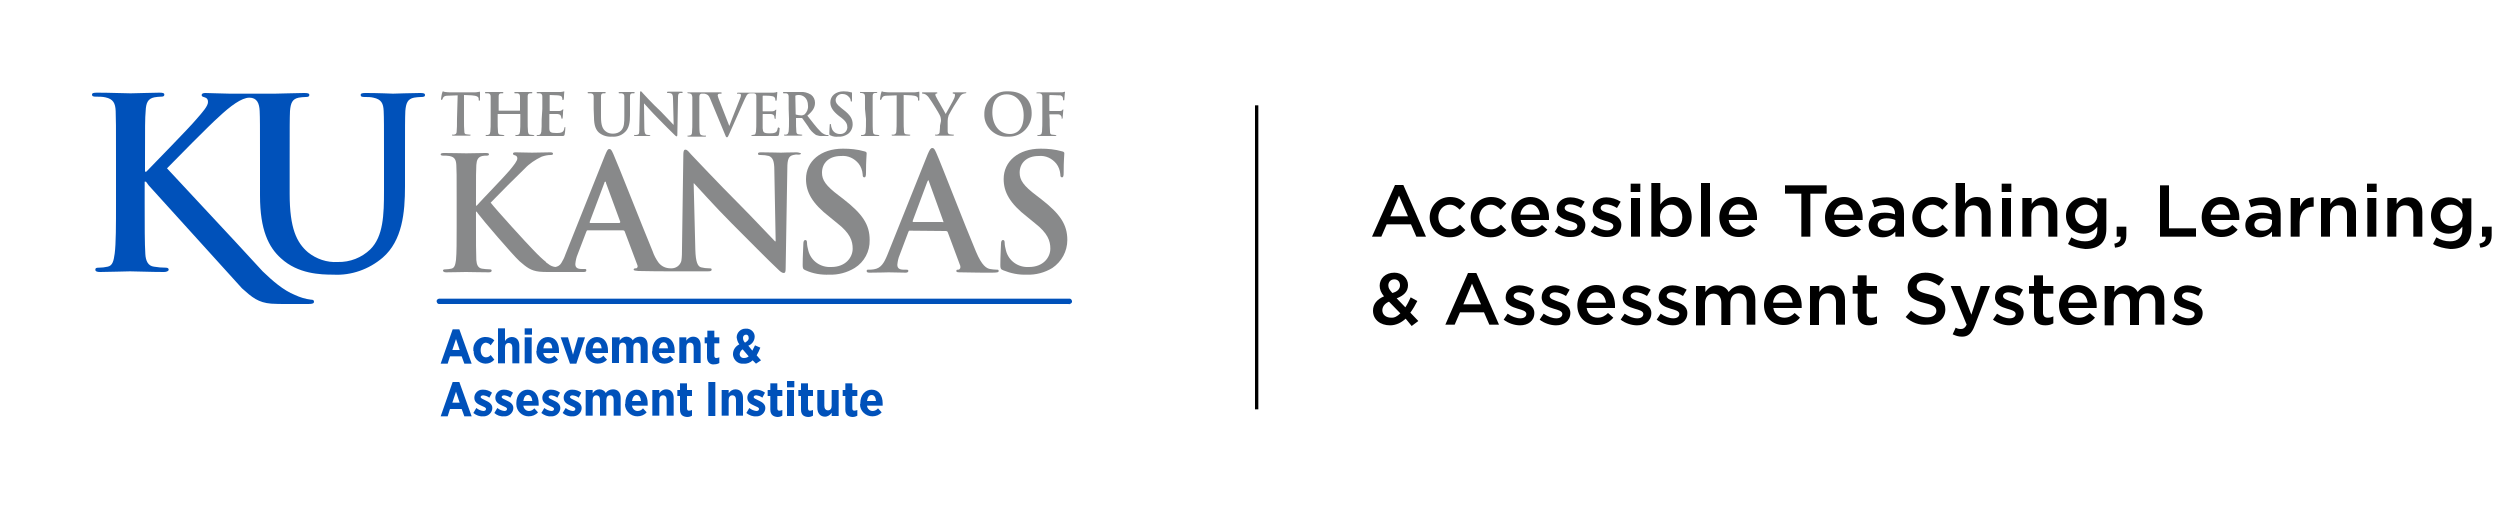 <?xml version="1.0" encoding="utf-8"?>
<!-- Generator: Adobe Illustrator 24.0.3, SVG Export Plug-In . SVG Version: 6.00 Build 0)  -->
<svg version="1.1" id="Layer_1" xmlns="http://www.w3.org/2000/svg" xmlns:xlink="http://www.w3.org/1999/xlink" x="0px" y="0px"
	 width="750px" height="152.4px" viewBox="0 0 750 152.4" style="enable-background:new 0 0 750 152.4;" xml:space="preserve">
<style type="text/css">
	.st0{fill:#88898A;}
	.st1{fill:#0051BA;}
	.st2{fill:none;stroke:#000000;stroke-miterlimit:10;}
	.st3{fill:none;}
	.st4{fill:#FFFFFF;}
</style>
<g>
	<path class="st0" d="M137.3,28.6l-2.6,0.1c-1,0-1.4,0.1-1.7,0.5c-0.1,0.2-0.2,0.4-0.3,0.6c0,0.1-0.1,0.2-0.2,0.2
		c-0.1,0-0.2-0.1-0.2-0.3s0.3-1.9,0.4-2c0-0.1,0.1-0.3,0.2-0.3c0.2,0.1,0.5,0.2,0.7,0.2c0.6,0.1,1.2,0.1,1.7,0.1h6.9
		c0.4,0,0.8,0,1.2-0.1c0.3,0,0.4-0.1,0.5-0.1s0.1,0.1,0.1,0.4s0,1.6,0,2c0,0.2,0,0.3-0.2,0.3c-0.2,0-0.2-0.1-0.2-0.4v-0.2
		c0-0.5-0.5-0.9-2.1-1l-2.3-0.1v7.2c0,1.6,0,3,0.1,3.7c0,0.5,0.1,0.9,0.7,0.9c0.3,0,0.6,0.1,0.9,0.1c0.2,0,0.3,0,0.3,0.1
		c0,0.1-0.1,0.2-0.3,0.2c-1.1,0-2.2,0-2.7,0c-0.5,0-1.5,0-2.2,0c-0.2,0-0.4,0-0.4-0.2c0-0.2,0.1-0.1,0.3-0.1c0.2,0,0.4,0,0.6-0.1
		c0.4-0.1,0.5-0.5,0.5-0.9c0.1-0.7,0.1-2.1,0.1-3.7L137.3,28.6z"/>
	<path class="st0" d="M155.9,33.2c0,0,0.1,0,0.1-0.1v-0.4c0-2.6,0-3.1,0-3.7s-0.2-0.9-0.7-1c-0.2,0-0.5,0-0.7,0
		c-0.2,0-0.3,0-0.3-0.2c0-0.2,0.1-0.2,0.4-0.2c0.9,0,2,0,2.4,0c0.4,0,1.5,0,2.2,0c0.2,0,0.4,0,0.4,0.2c0,0.2-0.1,0.2-0.3,0.2
		c-0.2,0-0.3,0-0.5,0c-0.5,0.1-0.6,0.4-0.6,1c0,0.6,0,1,0,3.7v3.1c0,1.6,0,3,0.1,3.7c0.1,0.5,0.2,0.9,0.7,0.9c0.3,0,0.6,0.1,0.9,0.1
		c0.2,0,0.3,0,0.3,0.1c0,0.1-0.1,0.2-0.4,0.2c-1.1,0-2.2,0-2.7,0c-0.5,0-1.5,0-2.2,0c-0.2,0-0.4,0-0.4-0.2c0-0.2,0.1-0.1,0.3-0.1
		c0.2,0,0.4,0,0.6-0.1c0.4-0.1,0.4-0.5,0.5-0.9c0.1-0.7,0.1-2.1,0.1-3.7v-1.5c0-0.1,0-0.1-0.1-0.1c0,0,0,0,0,0h-6.6
		c-0.1,0-0.1,0-0.1,0.1c0,0,0,0,0,0v1.5c0,1.6,0,3,0.1,3.7c0,0.5,0.2,0.9,0.7,0.9c0.3,0,0.6,0.1,0.9,0.1c0.2,0,0.3,0,0.3,0.1
		c0,0.1-0.1,0.2-0.4,0.2c-1.1,0-2.2,0-2.7,0c-0.5,0-1.5,0-2.2,0c-0.2,0-0.3,0-0.3-0.2c0-0.2,0.1-0.1,0.3-0.1c0.2,0,0.4,0,0.6-0.1
		c0.4-0.1,0.4-0.5,0.5-0.9c0.1-0.7,0.1-2.1,0.1-3.7v-3.1c0-2.6,0-3.1,0-3.7s-0.2-0.9-0.7-1c-0.2,0-0.5,0-0.7,0c-0.2,0-0.3,0-0.3-0.2
		c0-0.2,0.1-0.2,0.4-0.2c0.9,0,2,0,2.5,0s1.5,0,2.2,0c0.2,0,0.4,0,0.4,0.2c0,0.2-0.1,0.2-0.3,0.2c-0.2,0-0.3,0-0.5,0
		c-0.5,0.1-0.6,0.4-0.6,1c0,0.6,0,1,0,3.7v0.4c0,0.1,0,0.1,0.1,0.1H155.9z"/>
	<path class="st0" d="M162.7,32.7c0-2.6,0-3.1,0-3.7s-0.2-0.9-0.7-1c-0.2,0-0.5,0-0.7,0c-0.2,0-0.3,0-0.3-0.2c0-0.2,0.1-0.2,0.4-0.2
		h1.4h1.1c0.6,0,4,0,4.3,0l0.7-0.1c0.1,0,0.2-0.1,0.3-0.1c0.1,0,0.1,0.1,0.1,0.2s-0.1,0.3-0.1,1.1c0,0.2,0,0.9-0.1,1.1
		c-0.1,0.2,0,0.2-0.2,0.2s-0.2-0.1-0.2-0.2c0-0.2,0-0.4-0.1-0.6c-0.1-0.3-0.3-0.5-1.2-0.6c-0.3,0-2.1-0.1-2.4-0.1
		c-0.1,0-0.1,0-0.1,0.2v4.4c0,0.1,0,0.2,0.1,0.2c0.4,0,2.4,0,2.8,0c0.3,0,0.6-0.1,0.8-0.3c0.1-0.1,0.2-0.2,0.3-0.2
		c0.1,0,0.1,0,0.1,0.1c-0.1,0.4-0.1,0.8-0.1,1.2c0,0.4-0.1,1-0.1,1.2c0,0.2,0,0.3-0.2,0.3c-0.1,0-0.2-0.1-0.2-0.1c0,0,0,0,0,0
		c0-0.2,0-0.4-0.1-0.6c-0.1-0.4-0.3-0.6-1-0.7c-0.3,0-2.1,0-2.4,0c-0.1,0-0.1,0-0.1,0.2v1.3c0,0.6,0,2.2,0,2.7
		c0,1.2,0.3,1.5,2.1,1.5c0.6,0,1.1,0,1.6-0.2c0.5-0.2,0.7-0.6,0.8-1.3c0-0.2,0.1-0.3,0.2-0.3c0.1,0,0.1,0.1,0.1,0.3
		c0,0.6-0.1,1.3-0.2,1.9c-0.1,0.5-0.3,0.5-0.9,0.5c-1.3,0-2.3,0-3,0s-1.2,0-1.8,0h-1.1h-1.2c-0.2,0-0.4,0-0.4-0.2s0.1-0.1,0.3-0.1
		c0.2,0,0.4,0,0.6-0.1c0.3-0.1,0.4-0.5,0.5-0.9c0.1-0.7,0.1-2.1,0.1-3.7L162.7,32.7z"/>
	<path class="st0" d="M178.1,32.7c0-2.6,0-3.1,0-3.7s-0.2-0.9-0.8-1c-0.2,0-0.5,0-0.7,0c-0.2,0-0.3,0-0.3-0.2c0-0.2,0.1-0.2,0.4-0.2
		c0.9,0,2,0,2.5,0s1.5,0,2.1,0c0.3,0,0.4,0,0.4,0.2c0,0.2-0.1,0.2-0.3,0.2c-0.2,0-0.3,0-0.5,0c-0.5,0.1-0.6,0.4-0.6,1
		c0,0.6,0,1,0,3.7v2.4c0,2.5,0.5,3.6,1.4,4.3c0.6,0.5,1.4,0.7,2.2,0.7c0.9,0,1.8-0.3,2.4-0.9c1-1,1-2.5,1-4.3v-2.2
		c0-2.6,0-3.1,0-3.7s-0.2-0.9-0.8-1c-0.2,0-0.4,0-0.6,0c-0.2,0-0.3,0-0.3-0.2c0-0.2,0.1-0.2,0.4-0.2c0.9,0,2,0,2,0c0.2,0,1.3,0,2,0
		c0.2,0,0.4,0,0.4,0.2c0,0.2-0.1,0.2-0.3,0.2c-0.2,0-0.3,0-0.5,0c-0.5,0.1-0.6,0.4-0.6,1c0,0.6,0,1,0,3.7v1.9c0,1.9-0.2,4-1.7,5.2
		c-1,0.9-2.3,1.3-3.7,1.2c-1.4,0.1-2.8-0.3-3.9-1.2c-0.9-0.8-1.5-2.1-1.5-4.6L178.1,32.7z"/>
	<path class="st0" d="M193.3,38.5c0,1.4,0.3,1.8,0.6,1.9c0.3,0.1,0.6,0.1,0.9,0.1c0.2,0,0.3,0,0.3,0.1s-0.2,0.2-0.4,0.2
		c-1.1,0-1.8,0-2.2,0s-1,0-1.9,0c-0.2,0-0.4,0-0.4-0.2c0-0.2,0.1-0.1,0.3-0.1c0.3,0,0.5,0,0.8-0.1c0.5-0.1,0.5-0.6,0.5-2.2L192,28
		c0-0.4,0-0.6,0.2-0.6c0.2,0,0.4,0.2,0.6,0.5c0.3,0.3,2.8,3.1,5.4,5.5c1.2,1.2,3.5,3.7,3.8,4h0.1l-0.2-7.8c0-1.1-0.2-1.4-0.6-1.6
		c-0.3-0.1-0.6-0.1-0.9-0.1c-0.2,0-0.3,0-0.3-0.2c0-0.2,0.2-0.2,0.5-0.2c0.9,0,1.7,0,2.1,0c0.2,0,0.9,0,1.7,0c0.2,0,0.4,0,0.4,0.2
		c0,0.2-0.1,0.2-0.3,0.2c-0.2,0-0.3,0-0.5,0c-0.5,0.1-0.6,0.5-0.6,1.5l-0.2,11c0,0.4-0.1,0.5-0.2,0.5c-0.2,0-0.4-0.2-0.6-0.4
		c-1.1-1-3.3-3.3-5.1-5.1c-1.8-1.8-3.8-4.1-4.1-4.4l0,0L193.3,38.5z"/>
	<path class="st0" d="M233.5,38.2c-0.1,0-0.1,0.1-0.2,0.3c-0.1,0.7-0.3,1.1-0.8,1.3c-0.5,0.2-1.1,0.2-1.6,0.2c-1.8,0-2-0.3-2.1-1.5
		c0-0.5,0-2.1,0-2.7v-1.4c0-0.1,0-0.2,0.1-0.2c0.4,0,2.1,0,2.4,0c0.6,0.1,0.9,0.3,1,0.7c0.1,0.4,0,0.5,0.1,0.6
		c0,0.1,0.1,0.2,0.1,0.2c0,0,0,0,0,0c0.2,0,0.2-0.2,0.2-0.3s0-0.8,0.1-1.2c0-0.9,0.1-1.2,0.1-1.2s0-0.1-0.1-0.1s-0.2,0.1-0.3,0.2
		c-0.2,0.2-0.5,0.3-0.8,0.3c-0.4,0-2.4,0-2.8,0c-0.1,0-0.1,0-0.1-0.2v-4.3c0-0.1,0-0.2,0.1-0.2c0.3,0,2.2,0,2.4,0.1
		c0.9,0.1,1,0.3,1.2,0.6c0.1,0.2,0.1,0.4,0.1,0.6c0,0.2,0,0.2,0.2,0.2s0.2-0.1,0.2-0.2c0-0.1,0.1-1,0.1-1.1c0-0.4,0.1-0.8,0.1-1.1
		c0-0.1,0-0.2-0.1-0.2c-0.1,0-0.2,0-0.3,0.1l-0.7,0.1c-0.3,0-3.8,0-4.3,0h-1.1h-1.4h-0.3c-0.5,0-1.3,0-1.6,0c-0.3,0-0.9,0-1.8,0
		c-0.3,0-0.5,0-0.5,0.2c0,0.2,0.1,0.1,0.3,0.1c0.2,0,0.5,0,0.7,0.1c0.1,0,0.2,0.2,0.2,0.3c0,0.2-0.1,0.4-0.1,0.6
		c-0.4,1.1-2.7,6.7-3.4,8.7l0,0l-3.1-7.9c-0.2-0.4-0.3-0.9-0.4-1.3c0-0.1,0.1-0.3,0.2-0.4c0.2-0.1,0.4-0.1,0.7-0.1
		c0.2,0,0.3,0,0.3-0.2c0-0.2-0.2-0.2-0.4-0.2c-0.9,0-1.7,0-2.1,0s-1.6,0-2.5,0h-0.5c-0.7,0-1.7,0-2.1,0s-1.6,0-2.3,0
		c-0.3,0-0.4,0-0.4,0.1c0,0.1,0.1,0.2,0.3,0.2c0.2,0,0.4,0,0.6,0.1c0.4,0.1,0.5,0.4,0.6,1c0,0.6,0,1,0,3.7v3.1c0,1.7,0,3.1-0.1,3.8
		c0,0.5-0.2,0.8-0.5,0.9c-0.2,0-0.4,0.1-0.6,0.1c-0.2,0-0.3,0-0.3,0.1s0.1,0.2,0.4,0.2c0.7,0,1.8,0,2.2,0s1.6,0,2.7,0
		c0.2,0,0.3,0,0.3-0.2c0-0.2-0.1-0.1-0.3-0.1c-0.3,0-0.6,0-0.9-0.1c-0.5-0.1-0.6-0.4-0.7-0.9c-0.1-0.7-0.1-2.1-0.1-3.8v-3.1
		c0-2.6,0-3.1,0-3.7s0.2-0.9,0.6-1c0.2,0,0.3,0,0.5,0h0.1c0.2,0,0.5,0,0.7,0.1c0.6,0.2,0.9,0.4,1.3,1.3l4.4,10.6
		c0.3,0.8,0.4,1.1,0.7,1.1c0.2,0,0.4-0.3,0.8-1.3l2.4-5.4c0.9-2.1,1.4-3.1,2.1-4.7c0.5-1.1,0.7-1.4,1-1.6c0.3-0.2,0.6-0.2,0.9-0.2
		h0.2c0.2,0,0.5,0,0.7,0c0.6,0.1,0.7,0.4,0.7,1c0,0.6,0,1,0,3.7v3.1c0,1.6,0,3-0.1,3.7c-0.1,0.5-0.2,0.9-0.5,0.9
		c-0.2,0-0.4,0.1-0.6,0.1c-0.2,0-0.3,0-0.3,0.1s0.1,0.2,0.4,0.2h1.2h1c0.5,0,1.1,0,1.8,0s1.7,0,3,0c0.7,0,0.8,0,0.9-0.5
		c0.1-0.6,0.2-1.3,0.2-1.9C233.6,38.4,233.6,38.2,233.5,38.2z"/>
	<path class="st0" d="M236.6,32.7c0-2.6,0-3.1,0-3.7s-0.2-0.9-0.7-1c-0.2,0-0.5,0-0.7,0c-0.2,0-0.3,0-0.3-0.2c0-0.2,0.1-0.2,0.4-0.2
		c0.9,0,2,0,2.4,0c0.6,0,1.9,0,2.4,0c1.1-0.1,2.2,0.2,3.2,0.8c0.8,0.6,1.2,1.5,1.2,2.4c0,1.3-0.5,2.4-2.3,3.9
		c1.5,1.9,2.7,3.5,3.8,4.6c0.5,0.6,1.2,1,1.9,1.2c0.2,0,0.3,0,0.5,0c0.1,0,0.2,0,0.2,0.1s-0.1,0.2-0.3,0.2h-1.6
		c-0.6,0.1-1.3-0.1-1.9-0.3c-1-0.7-1.8-1.5-2.4-2.6c-0.7-1-1.5-2.1-1.7-2.4c-0.1-0.1-0.2-0.1-0.3-0.1h-1.5c-0.1,0-0.1,0-0.1,0.1
		c0,0,0,0,0,0v0.2c0,1.6,0,3,0.1,3.7c0,0.5,0.2,0.9,0.7,0.9c0.3,0,0.6,0.1,0.9,0.1c0.1,0,0.2,0,0.2,0.1c0,0.1-0.1,0.2-0.4,0.2
		c-1,0-2.3,0-2.6,0c-0.3,0-1.4,0-2.1,0c-0.2,0-0.4,0-0.4-0.2c0-0.2,0.1-0.1,0.3-0.1c0.2,0,0.4,0,0.6-0.1c0.3-0.1,0.4-0.5,0.5-0.9
		c0.1-0.7,0.1-2.1,0.1-3.7L236.6,32.7z M238.7,34.1c0,0.2,0,0.3,0.2,0.3c0.4,0.1,0.9,0.2,1.3,0.2c0.4,0.1,0.9-0.1,1.2-0.3
		c0.7-0.7,1.1-1.6,1-2.6c0-2.4-1.6-3.2-2.7-3.2c-0.3,0-0.6,0-0.9,0.1c-0.1,0-0.2,0.1-0.2,0.2L238.7,34.1z"/>
	<path class="st0" d="M249.1,40.6c-0.3-0.1-0.3-0.2-0.3-0.6c0-1,0.1-2,0.1-2.3c0-0.3,0-0.5,0.2-0.5c0.2,0,0.2,0.2,0.2,0.3
		c0,0.3,0.1,0.6,0.2,0.9c0.3,1.1,1.3,1.8,2.4,1.8c1.2,0.1,2.2-0.7,2.3-1.9c0,0,0-0.1,0-0.1c0-0.9-0.3-1.7-1.7-2.8l-0.8-0.6
		c-1.9-1.5-2.6-2.7-2.6-4.1c0-1.9,1.6-3.3,4-3.3c0.8,0,1.6,0.1,2.3,0.3c0.2,0,0.2,0.1,0.2,0.2c0,0.1,0,0.7,0,2.1
		c0,0.4-0.1,0.5-0.2,0.5s-0.2-0.1-0.2-0.3c0-0.4-0.2-0.8-0.5-1.1c-0.5-0.6-1.2-0.9-1.9-0.9c-1-0.1-1.9,0.6-2.1,1.6
		c0,0.1,0,0.1,0,0.2c0,0.8,0.4,1.4,1.8,2.5l0.5,0.4c2.1,1.6,2.8,2.8,2.8,4.4c0,1.2-0.6,2.4-1.6,3c-0.8,0.5-1.8,0.8-2.8,0.7
		C250.8,41.1,249.9,41,249.1,40.6z"/>
	<path class="st0" d="M259.5,32.7c0-2.6,0-3.1,0-3.7s-0.2-0.9-0.6-1c-0.2-0.1-0.4-0.1-0.6-0.1c-0.2,0-0.3,0-0.3-0.2
		c0-0.2,0.1-0.1,0.4-0.1c0.7,0,1.8,0,2.3,0c0.5,0,1.4,0,2.1,0c0.2,0,0.4,0,0.4,0.1c0,0.1-0.1,0.2-0.3,0.2c-0.2,0-0.3,0-0.5,0
		c-0.5,0.1-0.6,0.4-0.6,1c0,0.6,0,1,0,3.7v3.1c0,1.7,0,3.1,0.1,3.8c0,0.5,0.2,0.8,0.7,0.9c0.3,0,0.6,0.1,0.9,0.1
		c0.2,0,0.3,0,0.3,0.1s-0.1,0.2-0.3,0.2c-1.2,0-2.3,0-2.7,0s-1.5,0-2.2,0c-0.2,0-0.3,0-0.3-0.2c0-0.2,0.1-0.1,0.3-0.1
		c0.2,0,0.4,0,0.6-0.1c0.3-0.1,0.5-0.4,0.5-0.9c0.1-0.7,0.1-2.1,0.1-3.8L259.5,32.7z"/>
	<path class="st0" d="M269,28.6l-2.6,0.1c-1,0-1.4,0.1-1.7,0.5c-0.1,0.2-0.2,0.4-0.3,0.6c0,0.1-0.1,0.2-0.2,0.2
		c-0.1,0-0.2-0.1-0.2-0.3s0.3-1.9,0.4-2c0-0.1,0.1-0.3,0.2-0.3s0.3,0.2,0.8,0.2c0.6,0.1,1.2,0.1,1.7,0.1h6.9c0.4,0,0.8,0,1.2-0.1
		c0.3,0,0.4-0.1,0.5-0.1c0.1,0,0.1,0.1,0.1,0.4s0,1.6,0,2c0,0.2,0,0.3-0.2,0.3s-0.2-0.1-0.2-0.4v-0.2c0-0.5-0.5-0.9-2-1l-2.3-0.1
		v7.2c0,1.6,0,3,0.1,3.7c0,0.5,0.2,0.9,0.7,0.9c0.3,0,0.6,0.1,0.9,0.1c0.2,0,0.3,0,0.3,0.1c0,0.1-0.1,0.2-0.3,0.2
		c-1.1,0-2.2,0-2.7,0c-0.5,0-1.5,0-2.2,0c-0.2,0-0.4,0-0.4-0.2c0-0.2,0.1-0.1,0.3-0.1c0.2,0,0.4,0,0.6-0.1c0.3-0.1,0.5-0.5,0.5-0.9
		c0.1-0.7,0.1-2.1,0.1-3.7V28.6z"/>
	<path class="st0" d="M282.3,36.3c0-0.6-0.1-1.3-0.4-1.8c-0.1-0.3-2.4-4.1-3.1-5c-0.3-0.5-0.7-0.9-1.2-1.2c-0.2-0.1-0.5-0.2-0.7-0.2
		c-0.1,0-0.3,0-0.3-0.2c0-0.2,0.1-0.2,0.3-0.2s1.6,0,2.2,0c0.4,0,1.1,0,1.8,0c0.2,0,0.3,0,0.3,0.2c0,0.2-0.1,0.1-0.4,0.2
		c-0.1,0-0.2,0.2-0.2,0.3c0,0.2,0.1,0.4,0.2,0.6c0.2,0.5,2.7,4.7,2.9,5.2c0.2-0.4,2.4-4.2,2.6-4.8c0.1-0.3,0.2-0.6,0.2-0.9
		c0-0.2-0.1-0.4-0.4-0.4c-0.1,0-0.3,0-0.3-0.2c0-0.2,0.1-0.2,0.3-0.2c0.6,0,1.1,0,1.6,0s1.5,0,1.9,0c0.3,0,0.3,0,0.3,0.1
		c0,0.1-0.1,0.2-0.3,0.2c-0.3,0-0.5,0.1-0.8,0.2c-0.4,0.2-0.7,0.5-0.9,0.9c-1.2,1.8-2.3,3.6-3.3,5.5c-0.2,0.6-0.3,1.1-0.3,1.7v1.4
		c0,0.3,0,1,0,1.7c0,0.5,0.2,0.9,0.7,0.9c0.3,0,0.6,0.1,0.9,0.1c0.2,0,0.3,0,0.3,0.1s-0.1,0.2-0.4,0.2c-1.1,0-2.2,0-2.7,0
		c-0.5,0-1.5,0-2.2,0c-0.2,0-0.4,0-0.4-0.2c0-0.2,0.1-0.1,0.3-0.1c0.2,0,0.4,0,0.6-0.1c0.4-0.1,0.5-0.5,0.5-0.9
		c0.1-0.7,0.1-1.5,0.1-1.7L282.3,36.3z"/>
	<path class="st0" d="M295.3,34.3c-0.1-3.7,2.8-6.8,6.5-6.9c0.2,0,0.4,0,0.7,0c4.3,0,7,2.5,7,6.5c0.1,3.8-2.8,7-6.6,7.1
		c-0.2,0-0.4,0-0.6,0c-3.6,0.2-6.8-2.6-7-6.2C295.3,34.6,295.3,34.5,295.3,34.3z M307.1,34.6c0-3.9-2.2-6.3-5.1-6.3
		c-2,0-4.3,1.1-4.3,5.4c0,3.7,2,6.5,5.3,6.5C304.3,40.2,307.1,39.6,307.1,34.6z"/>
	<path class="st0" d="M314.9,35.8c0,1.2,0,2.4,0.1,3.7c0,0.5,0.1,0.9,0.7,0.9c0.3,0,0.6,0.1,0.9,0.1c0.2,0,0.3,0,0.3,0.1
		s-0.1,0.2-0.4,0.2c-1.1,0-2.2,0-2.7,0s-1.5,0-2.2,0c-0.2,0-0.4,0-0.4-0.2c0-0.2,0.1-0.1,0.3-0.1c0.2,0,0.4,0,0.6-0.1
		c0.4-0.1,0.4-0.5,0.5-0.9c0.1-1.2,0.1-2.4,0.1-3.7v-3.1c0-2.6,0-3.1,0-3.7s-0.2-0.9-0.8-1c-0.2,0-0.4,0-0.7,0c-0.2,0-0.3,0-0.3-0.1
		c0-0.1,0.1-0.2,0.4-0.2h1.4h1.1c0.7,0,4.2,0,4.6,0c0.2,0,0.5,0,0.7-0.1c0.1,0,0.2-0.1,0.3-0.1s0.1,0.1,0.1,0.2s-0.1,0.3-0.1,0.8
		c0,0.2-0.1,1.2-0.1,1.4c0,0.2,0,0.2-0.2,0.2s-0.2-0.1-0.2-0.3c0-0.2,0-0.4-0.1-0.7c-0.3-0.4-0.7-0.6-1.1-0.5l-2.7-0.1
		c-0.1,0-0.2,0.1-0.2,0.2v4.4c0,0.1,0,0.2,0.1,0.2h2.3c0.3,0,0.5,0,0.8,0c0.3,0,0.6-0.1,0.7-0.3c0.1-0.1,0.1-0.2,0.2-0.2
		c0.1,0,0.1,0,0.1,0.2c0,0.2-0.1,0.5-0.1,1.1c0,0.3-0.1,1.1-0.1,1.2s0,0.3-0.2,0.3c-0.2,0-0.1-0.1-0.1-0.2c0-0.2,0-0.4-0.1-0.5
		c-0.2-0.4-0.5-0.6-0.9-0.6c-0.4,0-2.3,0-2.6,0c-0.1,0-0.1,0-0.1,0.2L314.9,35.8z"/>
	<path class="st1" d="M65.5,35.2C63.2,37.2,52.5,48,50.1,50.5l20.4,21.9l8.3,9c2.9,2.8,6.2,5.7,9.7,7.1c1.5,0.7,3.1,1.2,4.8,1.4
		c0.5,0,0.9,0.1,0.9,0.6s-0.4,0.7-1.7,0.7h-6.2c-2.1,0-3.4,0-4.9-0.1c-3.9-0.3-5.8-1.9-8.8-4.6l-28-30.9l-0.8-1.1h-0.4v6.5
		c0,6.5,0,12.2,0.2,15.2c0.1,2,0.8,3.6,2.6,3.8c1.2,0.2,2.3,0.3,3.5,0.3c0.6,0,0.9,0.2,0.9,0.6c0,0.4-0.6,0.7-1.4,0.7
		c-4,0-8.5-0.2-10.2-0.2c-1.7,0-6.1,0.2-9,0.2c-0.9,0-1.4-0.2-1.4-0.7c0-0.5,0.3-0.6,1.1-0.6c0.9,0,1.7-0.1,2.6-0.3
		c1.5-0.3,1.8-1.8,2.1-3.9c0.4-3,0.4-8.6,0.4-15.2V48.4c0-10.8,0-12.8-0.1-15.1s-0.7-3.6-3.1-4.1c-0.9-0.2-1.8-0.2-2.8-0.2
		c-0.8,0-1.2-0.1-1.2-0.6s0.5-0.6,1.6-0.6c3.8,0,8.3,0.2,10,0.2s6.2-0.2,8.6-0.2c1,0,1.5,0.1,1.5,0.6c0,0.5-0.4,0.6-1,0.6
		c-0.7,0-1.3,0.1-2,0.2c-1.9,0.4-2.5,1.6-2.6,4.1c-0.2,2.3-0.2,4.3-0.2,15.1v3.1h0.4c2.5-2.6,12.9-13.2,14.9-15.6
		c2.1-2.4,3.6-4.1,3.6-5.3c0-0.8-0.3-1.2-1-1.4c-0.7-0.2-0.9-0.3-0.9-0.7s0.4-0.6,1.1-0.6c1.5,0,5.4,0.2,7.3,0.2h13.6
		c1.7,0,6.2-0.2,8.7-0.2c1.1,0,1.6,0.1,1.6,0.6s-0.4,0.6-1.1,0.6c-0.7,0-1.4,0.1-2.1,0.2c-1.9,0.4-2.4,1.6-2.6,4
		c-0.1,2.3-0.1,4.3-0.1,15v9.9c0,10.3,2.1,14.6,5.5,17.5c2.5,2,5.7,3.1,8.9,2.9c3.7,0.1,7.2-1.3,9.8-3.8c3.9-3.9,4.1-10.3,4.1-17.6
		v-8.9c0-10.8,0-12.8-0.1-15c-0.1-2.3-0.7-3.5-3.1-4c-0.8-0.2-1.7-0.2-2.6-0.2c-0.8,0-1.2-0.1-1.2-0.6s0.5-0.6,1.5-0.6
		c3.7,0,8.1,0.2,8.2,0.2c0.9,0,5.3-0.2,8.1-0.2c1,0,1.5,0.1,1.5,0.6c0,0.5-0.4,0.6-1.2,0.6c-0.7,0-1.4,0.1-2.1,0.2
		c-1.9,0.4-2.4,1.6-2.6,4c-0.1,2.3-0.1,4.3-0.1,15v7.6c0,7.9-0.8,16.3-6.7,21.4c-4.1,3.5-9.4,5.4-14.8,5.1c-3.8,0-10.6-0.2-15.7-4.9
		c-3.7-3.3-6.3-8.5-6.3-18.8V48.3c0-10.8,0-12.8-0.1-15c-0.1-2.3-0.8-4-3.1-4S69.1,31.8,65.5,35.2z"/>
	<g id="New_Kansas_Type_1_">
		<path class="st0" d="M241.7,81.1c-0.8-0.3-0.9-0.6-0.9-1.6c0-2.6,0.2-5.5,0.2-6.3s0.2-1.2,0.6-1.2s0.5,0.4,0.5,0.8
			c0,0.8,0.2,1.6,0.4,2.4c0.8,3.1,3.7,5.1,6.9,4.9c4.3,0,6.4-2.9,6.4-5.5c0-2.3-0.7-4.6-4.7-7.7l-2.2-1.8c-5.3-4.1-7.1-7.5-7.1-11.4
			c0-5.3,4.4-9.1,11.1-9.1c2.2,0,4.3,0.2,6.4,0.8c0.4,0.1,0.7,0.2,0.7,0.6c0,0.6-0.2,2-0.2,5.8c0,1-0.1,1.4-0.5,1.4
			c-0.4,0-0.5-0.3-0.5-0.9c-0.1-1.2-0.5-2.3-1.2-3.2c-1.3-1.6-3.2-2.5-5.3-2.3c-3.6,0-5.7,2.1-5.7,5c0,2.2,1.1,3.9,5.1,6.9l1.3,1
			c5.8,4.5,7.9,7.7,7.9,12.3c0.1,3.4-1.6,6.6-4.5,8.4c-2.3,1.4-5,2.1-7.6,2C246.3,82.5,243.9,82.1,241.7,81.1z"/>
		<path class="st0" d="M272.9,69.2c-0.2,0-0.3,0.1-0.4,0.4l-2.6,6.9c-0.4,0.9-0.6,1.9-0.7,2.9c0,0.9,0.4,1.5,1.9,1.5h0.7
			c0.6,0,0.7,0.1,0.7,0.4s-0.3,0.5-0.8,0.5c-1.5,0-3.7-0.1-5.1-0.1c-0.5,0-3.2,0.1-5.7,0.1c-0.6,0-0.9-0.1-0.9-0.5
			c0-0.4,0.2-0.4,0.6-0.4c0.5,0,1,0,1.5-0.1c2.2-0.3,3.1-1.9,4.1-4.3l12.1-30.2c0.6-1.4,0.9-1.9,1.4-1.9s0.7,0.4,1.2,1.5
			c1.2,2.6,8.8,22.3,11.9,29.6c1.8,4.3,3.2,5,4.2,5.2c0.7,0.1,1.3,0.2,2,0.2c0.4,0,0.6,0,0.6,0.4c0,0.4-0.4,0.5-2.2,0.5
			s-5.2,0-9.1-0.1c-0.9,0-1.4,0-1.4-0.4c0-0.4,0.2-0.4,0.7-0.4c0.4-0.1,0.6-0.6,0.5-1c0,0,0,0,0-0.1l-3.8-10.2
			c-0.1-0.2-0.3-0.3-0.5-0.3L272.9,69.2z M282.8,66.7c0.2,0,0.3-0.1,0.2-0.3l-4.3-11.9c0-0.2-0.1-0.4-0.2-0.4
			c-0.1,0-0.2,0.2-0.3,0.4l-4.4,11.8c0,0.2,0,0.3,0.2,0.3H282.8z"/>
		<path class="st0" d="M301,81.1c-0.8-0.3-0.9-0.6-0.9-1.6c0-2.6,0.2-5.5,0.2-6.3s0.2-1.2,0.6-1.2c0.4,0,0.5,0.4,0.5,0.8
			c0,0.8,0.2,1.6,0.4,2.4c0.8,3.1,3.7,5.1,6.9,4.9c4.3,0,6.4-2.9,6.4-5.5c0-2.3-0.7-4.6-4.7-7.7l-2.2-1.8c-5.3-4.1-7.1-7.5-7.1-11.4
			c0-5.3,4.4-9.1,11.1-9.1c2.2,0,4.3,0.2,6.4,0.8c0.4,0.1,0.7,0.2,0.7,0.6c0,0.6-0.2,2-0.2,5.8c0,1-0.1,1.4-0.5,1.4
			c-0.4,0-0.5-0.3-0.5-0.9c-0.1-1.2-0.5-2.3-1.2-3.2c-1.3-1.6-3.2-2.5-5.3-2.3c-3.6,0-5.7,2.1-5.7,5c0,2.2,1.1,3.9,5.1,6.9l1.3,1
			c5.8,4.5,7.9,7.7,7.9,12.3c0,3.4-1.7,6.5-4.5,8.4c-2.3,1.4-5,2.1-7.6,2C305.6,82.5,303.2,82,301,81.1z"/>
		<path class="st0" d="M238.9,45.7c-2.3,0-4.1,0.1-4.6,0.1c-1,0-3.3-0.1-5.7-0.1c-0.7,0-1.2,0-1.2,0.4c0,0.4,0.2,0.4,0.8,0.4
			c0.9,0,1.7,0.1,2.5,0.3c1.1,0.5,1.6,1.4,1.6,4.3l0.4,21.3h-0.2c-0.8-0.8-7.2-7.6-10.4-10.8c-6.9-6.9-14.1-14.6-14.7-15.2
			c-0.8-0.9-1.2-1.5-1.8-1.5c-0.5,0-0.6,0.7-0.6,1.6l-0.4,28.1c0,1.2,0,2.4-0.2,3.7c-0.4,1.4-1.7,2.3-3.2,2.2
			c-1.5,0-2.8-0.6-3.7-1.8l0,0c-0.7-1-1.3-2.1-1.7-3.3c-3-7.2-10.6-26.6-11.8-29.2c-0.5-1.1-0.7-1.5-1.2-1.5c-0.5,0-0.7,0.5-1.3,1.9
			l-11.9,29.8c-0.3,0.9-0.7,1.7-1.2,2.5c-0.4,0.7-1.1,1.1-1.8,1.2c-0.8-0.1-1.5-0.4-2.1-0.9c-0.2-0.2-0.5-0.3-0.7-0.5v-0.1l0,0
			c-1-0.8-2.2-1.9-3.9-3.7c-1.7-1.7-11-11.9-12.7-14.1c1.6-1.7,8.7-8.8,10.2-10.2c1.4-1.5,3.2-2.7,5.1-3.6c0.9-0.3,1.8-0.5,2.7-0.5
			c0.5,0,0.7-0.1,0.7-0.4c0-0.3-0.3-0.4-0.8-0.4c-1.5,0-4.1,0.1-5.5,0.1s-3.9-0.1-4.9-0.1c-0.5,0-0.8,0.1-0.8,0.4
			c0,0.3,0.2,0.4,0.6,0.5c0.4,0.1,0.7,0.4,0.7,0.9c0,0.8-1,2-2.3,3.6c-1.3,1.6-8.3,8.8-9.9,10.6h-0.2v-2.1c0-7.2,0-8.5,0.1-10.1
			c0.1-1.5,0.5-2.4,1.8-2.7c0.4-0.1,0.9-0.1,1.3-0.1c0.4,0,0.7-0.1,0.7-0.4c0-0.3-0.3-0.4-1-0.4c-1.6,0-4.6,0.1-5.8,0.1
			c-1.2,0-4.1-0.1-6.6-0.1c-0.7,0-1.1,0.1-1.1,0.4s0.3,0.4,0.8,0.4c0.6,0,1.2,0,1.8,0.1c1.6,0.3,2,1.1,2.1,2.7
			c0.1,1.6,0.1,2.9,0.1,10.1v8.3c0,4.4,0,8.1-0.2,10.1c-0.2,1.4-0.4,2.4-1.4,2.6c-0.6,0.1-1.1,0.2-1.7,0.2c-0.6,0-0.8,0.1-0.8,0.4
			c0,0.2,0.3,0.5,0.9,0.5c1.9,0,4.9-0.1,6-0.1c1.1,0,4.2,0.1,6.8,0.1c0.5,0,0.9-0.1,0.9-0.5c0-0.3-0.2-0.4-0.6-0.4
			c-0.8,0-1.5-0.1-2.3-0.2c-1.2-0.2-1.6-1.2-1.7-2.6c-0.1-2-0.1-5.8-0.1-10.2v-4.3h0.2l0.5,0.7c1,1.4,10.3,12.3,12.4,14.2
			c2.1,1.8,3.3,2.8,5.9,3.1c0.9,0.1,1.7,0.1,2.6,0.1h10.7c0.5,0,0.8-0.1,0.8-0.5s-0.1-0.4-0.7-0.4h-0.7c-1.5,0-1.9-0.6-1.9-1.5
			c0.1-1,0.3-2,0.7-2.9l2.6-6.8c0.1-0.3,0.2-0.4,0.4-0.4h10.6c0.2,0,0.4,0.1,0.5,0.3l3.8,10.1c0.2,0.4,0.1,0.8-0.3,1
			c0,0-0.1,0-0.1,0c-0.5,0-0.7,0.1-0.7,0.4c0,0.3,0.6,0.3,1.4,0.4c3.8,0.1,7.3,0.1,9,0.1h11.9c0.7,0,1.1-0.1,1.1-0.5
			s-0.3-0.4-0.8-0.4c-0.8,0-1.6-0.1-2.4-0.3c-1-0.3-1.6-1.6-1.7-5.3l-0.5-19.9h0.1c0.9,0.9,6.1,6.8,11.3,12c4.9,4.9,11,11.1,14,13.9
			c0.5,0.5,1.1,1,1.6,1s0.6-0.4,0.6-1.5l0.5-29.9c0-2.7,0.4-3.7,1.8-4c0.5-0.1,0.9-0.2,1.4-0.1c0.6,0,0.9-0.1,0.9-0.4
			C240,45.9,239.5,45.7,238.9,45.7z M185.8,66.9h-8.7c-0.2,0-0.2-0.1-0.2-0.3l4.4-11.7c0-0.2,0.1-0.4,0.3-0.4s0.2,0.2,0.2,0.4
			l4.3,11.7C186,66.7,186,66.9,185.8,66.9z"/>
	</g>
	<path class="st1" d="M320.6,91.2H131.9c-0.4,0.1-0.8-0.2-0.9-0.7c-0.1-0.4,0.2-0.8,0.7-0.9c0.1,0,0.1,0,0.2,0h188.8
		c0.4-0.1,0.8,0.2,0.9,0.7c0.1,0.4-0.2,0.8-0.7,0.9C320.7,91.3,320.7,91.3,320.6,91.2z"/>
	<path class="st1" d="M135.8,98.8h2l3.7,10.3h-2.2l-0.8-2.2H135l-0.7,2.2h-2.1L135.8,98.8z M137.9,105l-1.1-3.3l-1.1,3.3L137.9,105z
		"/>
	<path class="st1" d="M142,105.3v-0.2c-0.2-2,1.3-3.8,3.3-4c0.1,0,0.2,0,0.4,0c1,0,1.9,0.3,2.6,1l-1.1,1.5c-0.3-0.5-0.9-0.7-1.4-0.8
		c-0.9,0-1.6,0.9-1.6,2.2l0,0c0,1.3,0.6,2.2,1.6,2.2c0.6,0,1.1-0.3,1.4-0.7l1.1,1.4c-0.7,0.8-1.6,1.2-2.7,1.2
		c-2-0.1-3.6-1.7-3.5-3.8C142,105.4,142,105.3,142,105.3z"/>
	<path class="st1" d="M149.4,98.5h2.1v3.8c0.4-0.7,1.2-1.2,2-1.2c1.5,0,2.3,1,2.3,2.6v5.3h-2.1v-4.7c0-0.9-0.4-1.4-1.1-1.4
		c-0.7,0-1.1,0.5-1.1,1.4v4.7h-2.1V98.5z"/>
	<path class="st1" d="M157.4,98.5h2.2v1.9h-2.2V98.5z M157.4,101.2h2.1v7.8h-2.1V101.2z"/>
	<path class="st1" d="M161,105.2v-0.1c0-2.3,1.4-4,3.4-4c2.2,0,3.3,1.8,3.3,4.1c0,0.1,0,0.4,0,0.7H163c0.1,0.9,0.8,1.6,1.7,1.6
		c0.6,0,1.2-0.3,1.6-0.8l1.1,1.2c-0.7,0.8-1.7,1.2-2.8,1.2c-2,0-3.7-1.6-3.7-3.6C160.9,105.4,160.9,105.3,161,105.2z M165.7,104.5
		c-0.1-1.1-0.5-1.8-1.3-1.8c-0.8,0-1.2,0.6-1.4,1.8H165.7z"/>
	<path class="st1" d="M168.2,101.2h2.2l1.5,5.2l1.5-5.2h2.1l-2.6,7.9h-1.9L168.2,101.2z"/>
	<path class="st1" d="M175.7,105.2v-0.1c0-2.3,1.4-4,3.4-4c2.2,0,3.3,1.8,3.3,4.1c0,0.1,0,0.4,0,0.7h-4.7c0.1,0.9,0.8,1.6,1.7,1.6
		c0.6,0,1.2-0.3,1.6-0.8l1.1,1.2c-0.7,0.8-1.7,1.2-2.8,1.2c-2,0-3.7-1.6-3.7-3.6C175.7,105.4,175.7,105.3,175.7,105.2z M180.5,104.5
		c-0.1-1.1-0.6-1.8-1.3-1.8c-0.8,0-1.2,0.6-1.4,1.8H180.5z"/>
	<path class="st1" d="M183.8,101.2h2.1v1c0.4-0.7,1.2-1.2,2-1.2c0.8,0,1.6,0.4,1.9,1.1c0.5-0.7,1.3-1.1,2.2-1.1
		c1.4,0,2.3,0.9,2.3,2.6v5.3h-2.1v-4.7c0-0.9-0.4-1.4-1.1-1.4s-1.1,0.5-1.1,1.4v4.7h-2.1v-4.7c0-0.9-0.4-1.4-1.1-1.4
		s-1.1,0.5-1.1,1.4v4.7h-2.1V101.2z"/>
	<path class="st1" d="M195.7,105.2v-0.1c0-2.3,1.4-4,3.4-4c2.2,0,3.3,1.8,3.3,4.1c0,0.1,0,0.4,0,0.7h-4.7c0.1,0.9,0.8,1.6,1.7,1.6
		c0.6,0,1.2-0.3,1.6-0.8l1.1,1.2c-0.7,0.8-1.7,1.2-2.8,1.2c-2,0-3.7-1.6-3.7-3.6C195.7,105.4,195.7,105.3,195.7,105.2z M200.4,104.5
		c-0.1-1.1-0.5-1.8-1.3-1.8c-0.8,0-1.2,0.6-1.4,1.8H200.4z"/>
	<path class="st1" d="M203.8,101.2h2.1v1c0.4-0.7,1.2-1.2,2-1.2c1.5,0,2.3,1,2.3,2.6v5.3h-2.1v-4.7c0-0.9-0.4-1.4-1.1-1.4
		c-0.7,0-1.1,0.5-1.1,1.4v4.7h-2.1V101.2z"/>
	<path class="st1" d="M212.1,107.1V103h-0.7v-1.8h0.8v-2h2.1v2h1.5v1.8h-1.5v3.7c0,0.5,0.2,0.7,0.6,0.7c0.3,0,0.6-0.1,0.9-0.2v1.7
		c-0.5,0.3-1,0.4-1.5,0.4c-1,0.2-1.9-0.5-2.1-1.4C212.1,107.5,212.1,107.3,212.1,107.1z"/>
	<path class="st1" d="M225.8,108.1c-0.7,0.7-1.7,1.1-2.7,1c-1.6,0.2-3-1-3.2-2.6c0-0.1,0-0.2,0-0.3l0,0c0-1.2,0.7-2.3,1.9-2.9
		c-0.5-0.6-0.7-1.4-0.8-2.1l0,0c0-1.4,1.2-2.6,2.6-2.6c0.1,0,0.1,0,0.2,0c1.3-0.1,2.5,0.9,2.6,2.2c0,0.1,0,0.1,0,0.2l0,0
		c0,1.2-0.8,2.3-1.9,2.7l1.2,1.5c0.3-0.5,0.5-1.1,0.8-1.6l1.6,0.7c-0.3,0.8-0.7,1.6-1.1,2.3l1.3,1.5l-1.5,1L225.8,108.1z
		 M224.6,106.9l-1.8-2.1c-0.5,0.3-0.8,0.8-0.9,1.4l0,0c0,0.7,0.5,1.2,1.2,1.2c0,0,0.1,0,0.1,0C223.8,107.4,224.3,107.2,224.6,106.9
		L224.6,106.9z M224.6,101.3L224.6,101.3c0-0.5-0.3-0.9-0.7-0.9c0,0-0.1,0-0.1,0c-0.5,0-0.9,0.4-0.9,0.9c0,0,0,0,0,0.1l0,0
		c0,0.5,0.2,1,0.6,1.4C224.3,102.3,224.7,101.9,224.6,101.3L224.6,101.3z"/>
	<path class="st1" d="M135.8,114.6h2l3.7,10.3h-2.2l-0.8-2.2H135l-0.7,2.2h-2.1L135.8,114.6z M137.9,120.8l-1.1-3.3l-1.1,3.3
		L137.9,120.8z"/>
	<path class="st1" d="M142,123.9l0.9-1.5c0.6,0.5,1.3,0.8,2.1,0.9c0.6,0,0.8-0.3,0.8-0.6l0,0c0-0.5-0.6-0.6-1.4-1
		c-1.1-0.5-2.1-1-2.1-2.4l0,0c0-1.3,1.1-2.4,2.4-2.4c0.1,0,0.2,0,0.3,0c0.9,0,1.8,0.3,2.6,0.9l-0.8,1.5c-0.5-0.4-1.1-0.6-1.8-0.7
		c-0.5,0-0.8,0.2-0.8,0.5l0,0c0,0.4,0.6,0.6,1.4,1c1.1,0.5,2.1,1.1,2.1,2.3l0,0c0,1.3-1.1,2.4-2.4,2.5c-0.1,0-0.2,0-0.4,0
		C143.9,125,142.9,124.6,142,123.9z"/>
	<path class="st1" d="M148.3,123.9l0.9-1.5c0.6,0.5,1.3,0.8,2.1,0.9c0.6,0,0.8-0.3,0.8-0.6l0,0c0-0.5-0.6-0.6-1.4-1
		c-1.1-0.5-2.1-1-2.1-2.4l0,0c0-1.3,1.1-2.4,2.4-2.4c0.1,0,0.2,0,0.3,0c0.9,0,1.8,0.3,2.6,0.9l-0.8,1.5c-0.5-0.4-1.1-0.6-1.8-0.7
		c-0.5,0-0.8,0.2-0.8,0.5l0,0c0,0.4,0.6,0.6,1.4,1c1.1,0.5,2.1,1.1,2.1,2.3l0,0c0,1.3-1.1,2.4-2.4,2.5c-0.1,0-0.2,0-0.4,0
		C150.1,125,149.1,124.6,148.3,123.9z"/>
	<path class="st1" d="M154.9,121v-0.1c0-2.3,1.4-4,3.4-4c2.2,0,3.3,1.8,3.3,4.1c0,0.1,0,0.4,0,0.7H157c0.1,0.9,0.8,1.6,1.7,1.6
		c0.6,0,1.2-0.3,1.6-0.8l1.1,1.2c-0.7,0.8-1.7,1.2-2.8,1.2c-2,0-3.7-1.6-3.7-3.6C154.9,121.2,154.9,121.1,154.9,121z M159.7,120.3
		c-0.1-1.1-0.6-1.8-1.3-1.8c-0.8,0-1.2,0.6-1.4,1.8H159.7z"/>
	<path class="st1" d="M162.4,123.9l0.9-1.5c0.6,0.5,1.3,0.8,2.1,0.9c0.6,0,0.8-0.3,0.8-0.6l0,0c0-0.5-0.6-0.6-1.4-1
		c-1.1-0.5-2.1-1-2.1-2.4l0,0c0-1.3,1.1-2.4,2.4-2.4c0.1,0,0.2,0,0.3,0c0.9,0,1.8,0.3,2.6,0.9l-0.8,1.5c-0.5-0.4-1.1-0.6-1.8-0.7
		c-0.5,0-0.8,0.2-0.8,0.5l0,0c0,0.4,0.6,0.6,1.4,1c1.1,0.5,2.1,1.1,2.1,2.3l0,0c0,1.3-1.1,2.4-2.4,2.5c-0.1,0-0.2,0-0.4,0
		C164.3,125,163.3,124.6,162.4,123.9z"/>
	<path class="st1" d="M168.8,123.9l0.9-1.5c0.6,0.5,1.3,0.8,2.1,0.9c0.6,0,0.8-0.3,0.8-0.6l0,0c0-0.5-0.6-0.6-1.4-1
		c-1.1-0.5-2.1-1-2.1-2.4l0,0c0-1.3,1.1-2.4,2.4-2.4c0.1,0,0.2,0,0.3,0c0.9,0,1.8,0.3,2.6,0.9l-0.8,1.5c-0.5-0.4-1.1-0.6-1.8-0.7
		c-0.5,0-0.8,0.2-0.8,0.5l0,0c0,0.4,0.6,0.6,1.4,1c1.1,0.5,2.1,1.1,2.1,2.3l0,0c0,1.3-1.1,2.4-2.4,2.5c-0.1,0-0.2,0-0.4,0
		C170.7,125,169.6,124.6,168.8,123.9z"/>
	<path class="st1" d="M175.7,117h2.1v1c0.4-0.7,1.2-1.2,2-1.2c0.8,0,1.6,0.4,1.9,1.1c0.5-0.7,1.3-1.1,2.2-1.1c1.4,0,2.3,0.9,2.3,2.6
		v5.3h-2.1v-4.7c0-0.9-0.4-1.4-1.1-1.4c-0.7,0-1.1,0.5-1.1,1.4v4.7H180v-4.7c0-0.9-0.4-1.4-1.1-1.4s-1.1,0.5-1.1,1.4v4.7h-2.1
		L175.7,117z"/>
	<path class="st1" d="M187.6,121v-0.1c0-2.3,1.4-4,3.4-4c2.2,0,3.3,1.8,3.3,4.1c0,0.1,0,0.4,0,0.7h-4.7c0.1,0.9,0.8,1.6,1.7,1.6
		c0.6,0,1.2-0.3,1.6-0.8l1.1,1.2c-0.7,0.8-1.7,1.2-2.8,1.2c-2,0-3.7-1.6-3.7-3.6C187.6,121.2,187.6,121.1,187.6,121z M192.3,120.3
		c-0.1-1.1-0.6-1.8-1.3-1.8s-1.2,0.6-1.4,1.8H192.3z"/>
	<path class="st1" d="M195.7,117h2.1v1c0.4-0.7,1.2-1.2,2-1.2c1.5,0,2.3,1,2.3,2.6v5.3H200v-4.7c0-0.9-0.4-1.4-1.1-1.4
		c-0.7,0-1.1,0.5-1.1,1.4v4.7h-2.1V117z"/>
	<path class="st1" d="M204,122.9v-4.1h-0.8V117h0.8v-2h2.1v2h1.5v1.8h-1.5v3.7c0,0.5,0.2,0.7,0.6,0.7c0.3,0,0.6-0.1,0.9-0.2v1.7
		c-0.5,0.3-1,0.4-1.5,0.4C204.9,125,204,124.5,204,122.9z"/>
	<path class="st1" d="M212.5,114.6h2.1v10.2h-2.1V114.6z"/>
	<path class="st1" d="M216.5,117h2.1v1c0.4-0.7,1.2-1.2,2-1.2c1.5,0,2.3,1,2.3,2.6v5.3h-2.1v-4.7c0-0.9-0.4-1.4-1.1-1.4
		c-0.7,0-1.1,0.5-1.1,1.4v4.7h-2.1L216.5,117z"/>
	<path class="st1" d="M223.9,123.9l0.9-1.5c0.6,0.5,1.3,0.8,2.1,0.9c0.6,0,0.8-0.3,0.8-0.6l0,0c0-0.5-0.6-0.6-1.4-1
		c-1.1-0.5-2.1-1-2.1-2.4l0,0c0-1.3,1.1-2.4,2.4-2.4c0.1,0,0.2,0,0.3,0c0.9,0,1.8,0.3,2.6,0.9l-0.8,1.5c-0.5-0.4-1.1-0.6-1.8-0.7
		c-0.5,0-0.8,0.2-0.8,0.5l0,0c0,0.4,0.6,0.6,1.4,1c1.1,0.5,2.1,1.1,2.1,2.3l0,0c0,1.3-1.1,2.4-2.4,2.5c-0.1,0-0.2,0-0.3,0
		C225.8,125,224.8,124.6,223.9,123.9z"/>
	<path class="st1" d="M231.1,122.9v-4.1h-0.8V117h0.8v-2h2.1v2h1.5v1.8h-1.5v3.7c0,0.5,0.2,0.7,0.6,0.7c0.3,0,0.6-0.1,0.9-0.2v1.7
		c-0.5,0.3-1,0.4-1.5,0.4C232.1,125,231.1,124.5,231.1,122.9z"/>
	<path class="st1" d="M236.1,114.3h2.2v1.9h-2.2V114.3z M236.1,117h2.1v7.8h-2.1V117z"/>
	<path class="st1" d="M240.3,122.9v-4.1h-0.8V117h0.8v-2h2.1v2h1.5v1.8h-1.5v3.7c0,0.5,0.2,0.7,0.6,0.7c0.3,0,0.6-0.1,0.9-0.2v1.7
		c-0.5,0.3-1,0.4-1.5,0.4C241.2,125,240.3,124.5,240.3,122.9z"/>
	<path class="st1" d="M245.2,122.3V117h2.1v4.7c0,0.9,0.4,1.4,1.1,1.4c0.7,0,1.1-0.5,1.1-1.4V117h2.1v7.8h-2.1v-1
		c-0.4,0.7-1.2,1.2-2,1.2C246.1,125,245.2,124,245.2,122.3z"/>
	<path class="st1" d="M253.6,122.9v-4.1h-0.8V117h0.8v-2h2.1v2h1.5v1.8h-1.5v3.7c0,0.5,0.2,0.7,0.6,0.7c0.3,0,0.6-0.1,0.9-0.2v1.7
		c-0.5,0.3-1,0.4-1.5,0.4C254.5,125,253.6,124.5,253.6,122.9z"/>
	<path class="st1" d="M258.1,121v-0.1c0-2.3,1.4-4,3.4-4c2.2,0,3.3,1.8,3.3,4.1c0,0.1,0,0.4,0,0.7h-4.7c0.1,0.9,0.8,1.6,1.7,1.6
		c0.6,0,1.2-0.3,1.6-0.8l1.1,1.2c-0.7,0.8-1.7,1.2-2.8,1.2c-2,0-3.7-1.6-3.7-3.6C258.1,121.2,258.1,121.1,258.1,121z M262.8,120.3
		c-0.1-1.1-0.5-1.8-1.3-1.8s-1.2,0.6-1.4,1.8H262.8z"/>
</g>
<line class="st2" x1="377" y1="31.6" x2="377" y2="122.8"/>
<g>
	<rect x="411.1" y="54.9" class="st3" width="341.1" height="47.6"/>
	<path d="M418.5,55.5h2.5l6.8,15.5h-2.9l-1.6-3.7h-7.3l-1.6,3.7h-2.8L418.5,55.5z M422.4,64.9l-2.7-6.2l-2.6,6.2H422.4z"/>
	<path d="M428.9,65.2L428.9,65.2c0-3.3,2.6-6.1,6.1-6.1c2.2,0,3.5,0.8,4.6,2l-1.7,1.8c-0.8-0.8-1.7-1.5-3-1.5
		c-1.9,0-3.4,1.7-3.4,3.7v0c0,2.1,1.4,3.7,3.5,3.7c1.3,0,2.2-0.6,3-1.4l1.6,1.6c-1.1,1.3-2.5,2.2-4.8,2.2
		C431.5,71.2,428.9,68.5,428.9,65.2z"/>
	<path d="M441.2,65.2L441.2,65.2c0-3.3,2.6-6.1,6.1-6.1c2.2,0,3.5,0.8,4.6,2l-1.7,1.8c-0.8-0.8-1.7-1.5-3-1.5
		c-1.9,0-3.4,1.7-3.4,3.7v0c0,2.1,1.4,3.7,3.5,3.7c1.3,0,2.2-0.6,3-1.4l1.6,1.6c-1.1,1.3-2.5,2.2-4.8,2.2
		C443.7,71.2,441.2,68.5,441.2,65.2z"/>
	<path d="M453.4,65.2L453.4,65.2c0-3.4,2.4-6.1,5.7-6.1c3.7,0,5.6,2.9,5.6,6.2c0,0.2,0,0.5,0,0.7h-8.5c0.3,1.9,1.6,2.9,3.3,2.9
		c1.3,0,2.2-0.5,3.1-1.4l1.6,1.4c-1.1,1.3-2.6,2.2-4.8,2.2C456,71.2,453.4,68.8,453.4,65.2z M462,64.4c-0.2-1.7-1.2-3.1-2.9-3.1
		c-1.6,0-2.8,1.3-3,3.1H462z"/>
	<path d="M466.4,69.5l1.2-1.8c1.3,0.9,2.6,1.4,3.8,1.4c1.1,0,1.8-0.5,1.8-1.3v0c0-0.9-1.2-1.2-2.6-1.6c-1.7-0.5-3.6-1.2-3.6-3.4v0
		c0-2.2,1.8-3.6,4.1-3.6c1.5,0,3,0.5,4.3,1.3l-1.1,1.9c-1.1-0.7-2.3-1.1-3.3-1.1c-1,0-1.6,0.5-1.6,1.1v0c0,0.9,1.3,1.2,2.6,1.6
		c1.7,0.5,3.6,1.3,3.6,3.4v0c0,2.4-1.9,3.7-4.3,3.7C469.6,71.2,467.8,70.6,466.4,69.5z"/>
	<path d="M477.2,69.5l1.2-1.8c1.3,0.9,2.6,1.4,3.8,1.4c1.1,0,1.8-0.5,1.8-1.3v0c0-0.9-1.2-1.2-2.6-1.6c-1.7-0.5-3.6-1.2-3.6-3.4v0
		c0-2.2,1.8-3.6,4.1-3.6c1.5,0,3,0.5,4.3,1.3l-1.1,1.9c-1.1-0.7-2.3-1.1-3.3-1.1c-1,0-1.6,0.5-1.6,1.1v0c0,0.9,1.3,1.2,2.6,1.6
		c1.7,0.5,3.6,1.3,3.6,3.4v0c0,2.4-1.9,3.7-4.3,3.7C480.5,71.2,478.6,70.6,477.2,69.5z"/>
	<path d="M489.2,55.1h2.9v2.5h-2.9V55.1z M489.3,59.4h2.7V71h-2.7V59.4z"/>
	<path d="M498.1,69.2V71h-2.7V54.9h2.7v6.4c0.9-1.2,2.1-2.2,4-2.2c2.7,0,5.4,2.2,5.4,6v0c0,3.9-2.6,6-5.4,6
		C500.1,71.2,498.9,70.3,498.1,69.2z M504.7,65.2L504.7,65.2c0-2.3-1.5-3.8-3.3-3.8c-1.8,0-3.4,1.5-3.4,3.7v0c0,2.2,1.6,3.7,3.4,3.7
		C503.2,68.9,504.7,67.5,504.7,65.2z"/>
	<path d="M510.3,54.9h2.7V71h-2.7V54.9z"/>
	<path d="M515.8,65.2L515.8,65.2c0-3.4,2.4-6.1,5.7-6.1c3.7,0,5.6,2.9,5.6,6.2c0,0.2,0,0.5,0,0.7h-8.5c0.3,1.9,1.6,2.9,3.3,2.9
		c1.3,0,2.2-0.5,3.1-1.4l1.6,1.4c-1.1,1.3-2.6,2.2-4.8,2.2C518.4,71.2,515.8,68.8,515.8,65.2z M524.5,64.4c-0.2-1.7-1.2-3.1-2.9-3.1
		c-1.6,0-2.8,1.3-3,3.1H524.5z"/>
	<path d="M540.4,58.1h-4.9v-2.5h12.5v2.5h-4.9V71h-2.7V58.1z"/>
	<path d="M547.5,65.2L547.5,65.2c0-3.4,2.4-6.1,5.7-6.1c3.7,0,5.6,2.9,5.6,6.2c0,0.2,0,0.5,0,0.7h-8.5c0.3,1.9,1.6,2.9,3.3,2.9
		c1.3,0,2.2-0.5,3.1-1.4l1.6,1.4c-1.1,1.3-2.6,2.2-4.8,2.2C550.1,71.2,547.5,68.8,547.5,65.2z M556.1,64.4c-0.2-1.7-1.2-3.1-2.9-3.1
		c-1.6,0-2.8,1.3-3,3.1H556.1z"/>
	<path d="M560.6,67.6L560.6,67.6c0-2.6,2-3.8,4.8-3.8c1.3,0,2.2,0.2,3.1,0.5v-0.3c0-1.6-1-2.5-2.9-2.5c-1.3,0-2.3,0.3-3.3,0.7
		l-0.7-2.1c1.3-0.6,2.6-0.9,4.4-0.9c1.7,0,3,0.5,3.9,1.3c0.9,0.8,1.3,2.1,1.3,3.6V71h-2.6v-1.5c-0.8,0.9-2,1.7-3.8,1.7
		C562.6,71.2,560.6,70,560.6,67.6z M568.6,66.8V66c-0.7-0.3-1.6-0.5-2.6-0.5c-1.7,0-2.7,0.7-2.7,1.9v0c0,1.1,1,1.8,2.3,1.8
		C567.2,69.3,568.6,68.3,568.6,66.8z"/>
	<path d="M573.7,65.2L573.7,65.2c0-3.3,2.6-6.1,6.1-6.1c2.2,0,3.5,0.8,4.6,2l-1.7,1.8c-0.8-0.8-1.7-1.5-3-1.5
		c-1.9,0-3.4,1.7-3.4,3.7v0c0,2.1,1.4,3.7,3.5,3.7c1.3,0,2.2-0.6,3-1.4l1.6,1.6c-1.1,1.3-2.5,2.2-4.8,2.2
		C576.2,71.2,573.7,68.5,573.7,65.2z"/>
	<path d="M586.8,54.9h2.7v6.2c0.7-1.1,1.8-2,3.6-2c2.6,0,4.1,1.8,4.1,4.4V71h-2.7v-6.6c0-1.8-0.9-2.8-2.5-2.8
		c-1.5,0-2.6,1.1-2.6,2.9V71h-2.7V54.9z"/>
	<path d="M600.5,55.1h2.9v2.5h-2.9V55.1z M600.6,59.4h2.7V71h-2.7V59.4z"/>
	<path d="M606.8,59.4h2.7v1.8c0.7-1.1,1.8-2,3.6-2c2.6,0,4.1,1.8,4.1,4.4V71h-2.7v-6.6c0-1.8-0.9-2.8-2.5-2.8
		c-1.5,0-2.6,1.1-2.6,2.9V71h-2.7V59.4z"/>
	<path d="M620.4,73.2l1-2c1.3,0.8,2.6,1.2,4.1,1.2c2.4,0,3.7-1.2,3.7-3.5v-0.9c-1,1.2-2.2,2.1-4.1,2.1c-2.8,0-5.3-2-5.3-5.4v0
		c0-3.4,2.6-5.5,5.3-5.5c2,0,3.2,0.9,4.1,2v-1.7h2.7v9.2c0,2-0.5,3.4-1.5,4.4c-1.1,1.1-2.7,1.6-4.8,1.6
		C623.7,74.5,621.9,74.1,620.4,73.2z M629.2,64.6L629.2,64.6c0-1.9-1.6-3.2-3.4-3.2c-1.8,0-3.3,1.3-3.3,3.2v0c0,1.9,1.5,3.2,3.3,3.2
		C627.7,67.8,629.2,66.5,629.2,64.6z"/>
	<path d="M634.3,73.1c1.3-0.3,2-0.9,1.9-2.1H635v-3h2.9v2.6c0,2.4-1.2,3.5-3.4,3.7L634.3,73.1z"/>
	<path d="M648,55.6h2.7v12.9h8.1V71H648V55.6z"/>
	<path d="M660.5,65.2L660.5,65.2c0-3.4,2.4-6.1,5.7-6.1c3.7,0,5.6,2.9,5.6,6.2c0,0.2,0,0.5,0,0.7h-8.5c0.3,1.9,1.6,2.9,3.3,2.9
		c1.3,0,2.2-0.5,3.1-1.4l1.6,1.4c-1.1,1.3-2.6,2.2-4.8,2.2C663.1,71.2,660.5,68.8,660.5,65.2z M669.1,64.4c-0.2-1.7-1.2-3.1-2.9-3.1
		c-1.6,0-2.8,1.3-3,3.1H669.1z"/>
	<path d="M673.6,67.6L673.6,67.6c0-2.6,2-3.8,4.8-3.8c1.3,0,2.2,0.2,3.1,0.5v-0.3c0-1.6-1-2.5-2.9-2.5c-1.3,0-2.3,0.3-3.3,0.7
		l-0.7-2.1c1.3-0.6,2.6-0.9,4.4-0.9c1.7,0,3,0.5,3.9,1.3c0.9,0.8,1.3,2.1,1.3,3.6V71h-2.6v-1.5c-0.8,0.9-2,1.7-3.8,1.7
		C675.6,71.2,673.6,70,673.6,67.6z M681.6,66.8V66c-0.7-0.3-1.6-0.5-2.6-0.5c-1.7,0-2.7,0.7-2.7,1.9v0c0,1.1,1,1.8,2.3,1.8
		C680.3,69.3,681.6,68.3,681.6,66.8z"/>
	<path d="M687.3,59.4h2.7V62c0.7-1.7,2.1-2.9,4.1-2.8V62h-0.2c-2.3,0-4,1.5-4,4.6V71h-2.7V59.4z"/>
	<path d="M696.4,59.4h2.7v1.8c0.7-1.1,1.8-2,3.6-2c2.6,0,4.1,1.8,4.1,4.4V71h-2.7v-6.6c0-1.8-0.9-2.8-2.5-2.8
		c-1.5,0-2.6,1.1-2.6,2.9V71h-2.7V59.4z"/>
	<path d="M710.1,55.1h2.9v2.5h-2.9V55.1z M710.2,59.4h2.7V71h-2.7V59.4z"/>
	<path d="M716.3,59.4h2.7v1.8c0.7-1.1,1.8-2,3.6-2c2.6,0,4.1,1.8,4.1,4.4V71h-2.7v-6.6c0-1.8-0.9-2.8-2.5-2.8
		c-1.5,0-2.6,1.1-2.6,2.9V71h-2.7V59.4z"/>
	<path d="M729.9,73.2l1-2c1.3,0.8,2.6,1.2,4.1,1.2c2.4,0,3.7-1.2,3.7-3.5v-0.9c-1,1.2-2.2,2.1-4.1,2.1c-2.8,0-5.3-2-5.3-5.4v0
		c0-3.4,2.6-5.5,5.3-5.5c2,0,3.2,0.9,4.1,2v-1.7h2.7v9.2c0,2-0.5,3.4-1.5,4.4c-1.1,1.1-2.7,1.6-4.8,1.6
		C733.2,74.5,731.4,74.1,729.9,73.2z M738.8,64.6L738.8,64.6c0-1.9-1.6-3.2-3.4-3.2c-1.8,0-3.3,1.3-3.3,3.2v0c0,1.9,1.5,3.2,3.3,3.2
		C737.2,67.8,738.8,66.5,738.8,64.6z"/>
	<path d="M743.8,73.1c1.3-0.3,2-0.9,1.9-2.1h-1.1v-3h2.9v2.6c0,2.4-1.2,3.5-3.4,3.7L743.8,73.1z"/>
	<path d="M421.7,95.6c-1.3,1.2-2.9,2-4.7,2c-2.9,0-5.1-1.7-5.1-4.4v0c0-2,1.2-3.4,3.3-4.3c-0.9-1.1-1.3-2.1-1.3-3.2v0
		c0-2.1,1.7-3.9,4.4-3.9c2.4,0,4.1,1.7,4.1,3.7v0c0,2-1.3,3.2-3.4,4l2.6,2.7c0.6-0.9,1.1-1.9,1.6-3l2,1.1c-0.6,1.2-1.3,2.4-2.1,3.5
		l2.4,2.5l-2,1.5L421.7,95.6z M420.1,94l-3.4-3.5c-1.4,0.6-2,1.6-2,2.6v0c0,1.3,1.1,2.2,2.6,2.2C418.3,95.4,419.2,94.9,420.1,94z
		 M420,85.6L420,85.6c0-1.1-0.7-1.8-1.7-1.8c-1.1,0-1.8,0.8-1.8,1.8v0c0,0.8,0.3,1.3,1.2,2.3C419.2,87.5,420,86.7,420,85.6z"/>
	<path d="M440.4,81.9h2.5l6.8,15.5h-2.9l-1.6-3.7H438l-1.6,3.7h-2.8L440.4,81.9z M444.3,91.3l-2.7-6.2l-2.6,6.2H444.3z"/>
	<path d="M451.1,95.9l1.2-1.8c1.3,0.9,2.6,1.4,3.8,1.4c1.1,0,1.8-0.5,1.8-1.3v0c0-0.9-1.2-1.2-2.6-1.6c-1.7-0.5-3.6-1.2-3.6-3.4v0
		c0-2.2,1.8-3.6,4.1-3.6c1.5,0,3,0.5,4.3,1.3l-1.1,1.9c-1.1-0.7-2.3-1.1-3.3-1.1c-1,0-1.6,0.5-1.6,1.1v0c0,0.9,1.3,1.2,2.6,1.7
		c1.7,0.5,3.6,1.3,3.6,3.4v0c0,2.4-1.9,3.7-4.3,3.7C454.4,97.6,452.5,97,451.1,95.9z"/>
	<path d="M461.9,95.9l1.2-1.8c1.3,0.9,2.6,1.4,3.8,1.4c1.1,0,1.8-0.5,1.8-1.3v0c0-0.9-1.2-1.2-2.6-1.6c-1.7-0.5-3.6-1.2-3.6-3.4v0
		c0-2.2,1.8-3.6,4.1-3.6c1.5,0,3,0.5,4.3,1.3l-1.1,1.9c-1.1-0.7-2.3-1.1-3.3-1.1c-1,0-1.6,0.5-1.6,1.1v0c0,0.9,1.3,1.2,2.6,1.7
		c1.7,0.5,3.6,1.3,3.6,3.4v0c0,2.4-1.9,3.7-4.3,3.7C465.2,97.6,463.3,97,461.9,95.9z"/>
	<path d="M473.2,91.6L473.2,91.6c0-3.4,2.4-6.1,5.7-6.1c3.7,0,5.6,2.9,5.6,6.2c0,0.2,0,0.5,0,0.7h-8.5c0.3,1.9,1.6,2.9,3.3,2.9
		c1.3,0,2.2-0.5,3.1-1.4l1.6,1.4c-1.1,1.3-2.6,2.2-4.8,2.2C475.8,97.6,473.2,95.2,473.2,91.6z M481.8,90.8c-0.2-1.7-1.2-3.1-2.9-3.1
		c-1.6,0-2.8,1.3-3,3.1H481.8z"/>
	<path d="M486.2,95.9l1.2-1.8c1.3,0.9,2.6,1.4,3.8,1.4c1.1,0,1.8-0.5,1.8-1.3v0c0-0.9-1.2-1.2-2.6-1.6c-1.7-0.5-3.6-1.2-3.6-3.4v0
		c0-2.2,1.8-3.6,4.1-3.6c1.5,0,3,0.5,4.3,1.3l-1.1,1.9c-1.1-0.7-2.3-1.1-3.3-1.1c-1,0-1.6,0.5-1.6,1.1v0c0,0.9,1.3,1.2,2.6,1.7
		c1.7,0.5,3.6,1.3,3.6,3.4v0c0,2.4-1.9,3.7-4.3,3.7C489.5,97.6,487.6,97,486.2,95.9z"/>
	<path d="M497,95.9l1.2-1.8c1.3,0.9,2.6,1.4,3.8,1.4c1.1,0,1.8-0.5,1.8-1.3v0c0-0.9-1.2-1.2-2.6-1.6c-1.7-0.5-3.6-1.2-3.6-3.4v0
		c0-2.2,1.8-3.6,4.1-3.6c1.5,0,3,0.5,4.3,1.3l-1.1,1.9c-1.1-0.7-2.3-1.1-3.3-1.1c-1,0-1.6,0.5-1.6,1.1v0c0,0.9,1.3,1.2,2.6,1.7
		c1.7,0.5,3.6,1.3,3.6,3.4v0c0,2.4-1.9,3.7-4.3,3.7C500.3,97.6,498.4,97,497,95.9z"/>
	<path d="M508.9,85.8h2.7v1.8c0.7-1,1.8-2,3.5-2c1.7,0,2.9,0.8,3.5,2c0.9-1.2,2.2-2,3.9-2c2.5,0,4.1,1.6,4.1,4.4v7.4H524v-6.6
		c0-1.8-0.9-2.8-2.4-2.8c-1.5,0-2.5,1-2.5,2.9v6.6h-2.7v-6.6c0-1.8-0.9-2.8-2.4-2.8c-1.5,0-2.5,1.1-2.5,2.9v6.6h-2.7V85.8z"/>
	<path d="M529.2,91.6L529.2,91.6c0-3.4,2.4-6.1,5.7-6.1c3.7,0,5.6,2.9,5.6,6.2c0,0.2,0,0.5,0,0.7h-8.5c0.3,1.9,1.6,2.9,3.3,2.9
		c1.3,0,2.2-0.5,3.1-1.4l1.6,1.4c-1.1,1.3-2.6,2.2-4.8,2.2C531.8,97.6,529.2,95.2,529.2,91.6z M537.8,90.8c-0.2-1.7-1.2-3.1-2.9-3.1
		c-1.6,0-2.8,1.3-3,3.1H537.8z"/>
	<path d="M543.1,85.8h2.7v1.8c0.7-1.1,1.8-2,3.6-2c2.6,0,4.1,1.8,4.1,4.4v7.4h-2.7v-6.6c0-1.8-0.9-2.8-2.5-2.8
		c-1.5,0-2.6,1.1-2.6,2.9v6.6h-2.7V85.8z"/>
	<path d="M557.3,94.2v-6.1h-1.5v-2.3h1.5v-3.2h2.7v3.2h3.1v2.3H560v5.7c0,1,0.5,1.5,1.4,1.5c0.6,0,1.1-0.1,1.7-0.4V97
		c-0.7,0.4-1.4,0.6-2.4,0.6C558.7,97.6,557.3,96.7,557.3,94.2z"/>
	<path d="M571.7,95.1l1.6-1.9c1.5,1.3,3,2,4.9,2c1.7,0,2.7-0.8,2.7-1.9v0c0-1.1-0.6-1.7-3.5-2.4c-3.3-0.8-5.1-1.8-5.1-4.6v0
		c0-2.6,2.2-4.5,5.3-4.5c2.2,0,4,0.7,5.6,1.9l-1.5,2c-1.4-1-2.8-1.6-4.2-1.6c-1.6,0-2.5,0.8-2.5,1.8v0c0,1.2,0.7,1.7,3.7,2.4
		c3.3,0.8,4.9,2,4.9,4.5v0c0,2.9-2.3,4.6-5.5,4.6C575.8,97.6,573.5,96.8,571.7,95.1z"/>
	<path d="M594.2,85.8h2.8l-4.6,11.9c-0.9,2.4-2,3.3-3.8,3.3c-1.1,0-1.9-0.3-2.8-0.7l0.9-2c0.5,0.3,1,0.4,1.6,0.4
		c0.7,0,1.2-0.3,1.7-1.3l-4.8-11.6h2.9l3.3,8.6L594.2,85.8z"/>
	<path d="M597.9,95.9l1.2-1.8c1.3,0.9,2.6,1.4,3.8,1.4c1.1,0,1.8-0.5,1.8-1.3v0c0-0.9-1.2-1.2-2.6-1.6c-1.7-0.5-3.6-1.2-3.6-3.4v0
		c0-2.2,1.8-3.6,4.1-3.6c1.5,0,3,0.5,4.3,1.3l-1.1,1.9c-1.1-0.7-2.3-1.1-3.3-1.1c-1,0-1.6,0.5-1.6,1.1v0c0,0.9,1.3,1.2,2.6,1.7
		c1.7,0.5,3.6,1.3,3.6,3.4v0c0,2.4-1.9,3.7-4.3,3.7C601.2,97.6,599.3,97,597.9,95.9z"/>
	<path d="M610.2,94.2v-6.1h-1.5v-2.3h1.5v-3.2h2.7v3.2h3.1v2.3h-3.1v5.7c0,1,0.5,1.5,1.4,1.5c0.6,0,1.1-0.1,1.7-0.4V97
		c-0.7,0.4-1.4,0.6-2.4,0.6C611.6,97.6,610.2,96.7,610.2,94.2z"/>
	<path d="M617.7,91.6L617.7,91.6c0-3.4,2.4-6.1,5.7-6.1c3.7,0,5.6,2.9,5.6,6.2c0,0.2,0,0.5,0,0.7h-8.5c0.3,1.9,1.6,2.9,3.3,2.9
		c1.3,0,2.2-0.5,3.1-1.4l1.6,1.4c-1.1,1.3-2.6,2.2-4.8,2.2C620.3,97.6,617.7,95.2,617.7,91.6z M626.3,90.8c-0.2-1.7-1.2-3.1-2.9-3.1
		c-1.6,0-2.8,1.3-3,3.1H626.3z"/>
	<path d="M631.6,85.8h2.7v1.8c0.7-1,1.8-2,3.5-2c1.7,0,2.9,0.8,3.5,2c0.9-1.2,2.2-2,3.9-2c2.5,0,4.1,1.6,4.1,4.4v7.4h-2.7v-6.6
		c0-1.8-0.9-2.8-2.4-2.8c-1.5,0-2.5,1-2.5,2.9v6.6h-2.7v-6.6c0-1.8-0.9-2.8-2.4-2.8c-1.5,0-2.5,1.1-2.5,2.9v6.6h-2.7V85.8z"/>
	<path d="M651.6,95.9l1.2-1.8c1.3,0.9,2.6,1.4,3.8,1.4c1.1,0,1.8-0.5,1.8-1.3v0c0-0.9-1.2-1.2-2.6-1.6c-1.7-0.5-3.6-1.2-3.6-3.4v0
		c0-2.2,1.8-3.6,4.1-3.6c1.5,0,3,0.5,4.3,1.3l-1.1,1.9c-1.1-0.7-2.3-1.1-3.3-1.1c-1,0-1.6,0.5-1.6,1.1v0c0,0.9,1.3,1.2,2.6,1.7
		c1.7,0.5,3.6,1.3,3.6,3.4v0c0,2.4-1.9,3.7-4.3,3.7C654.8,97.6,653,97,651.6,95.9z"/>
</g>
</svg>
